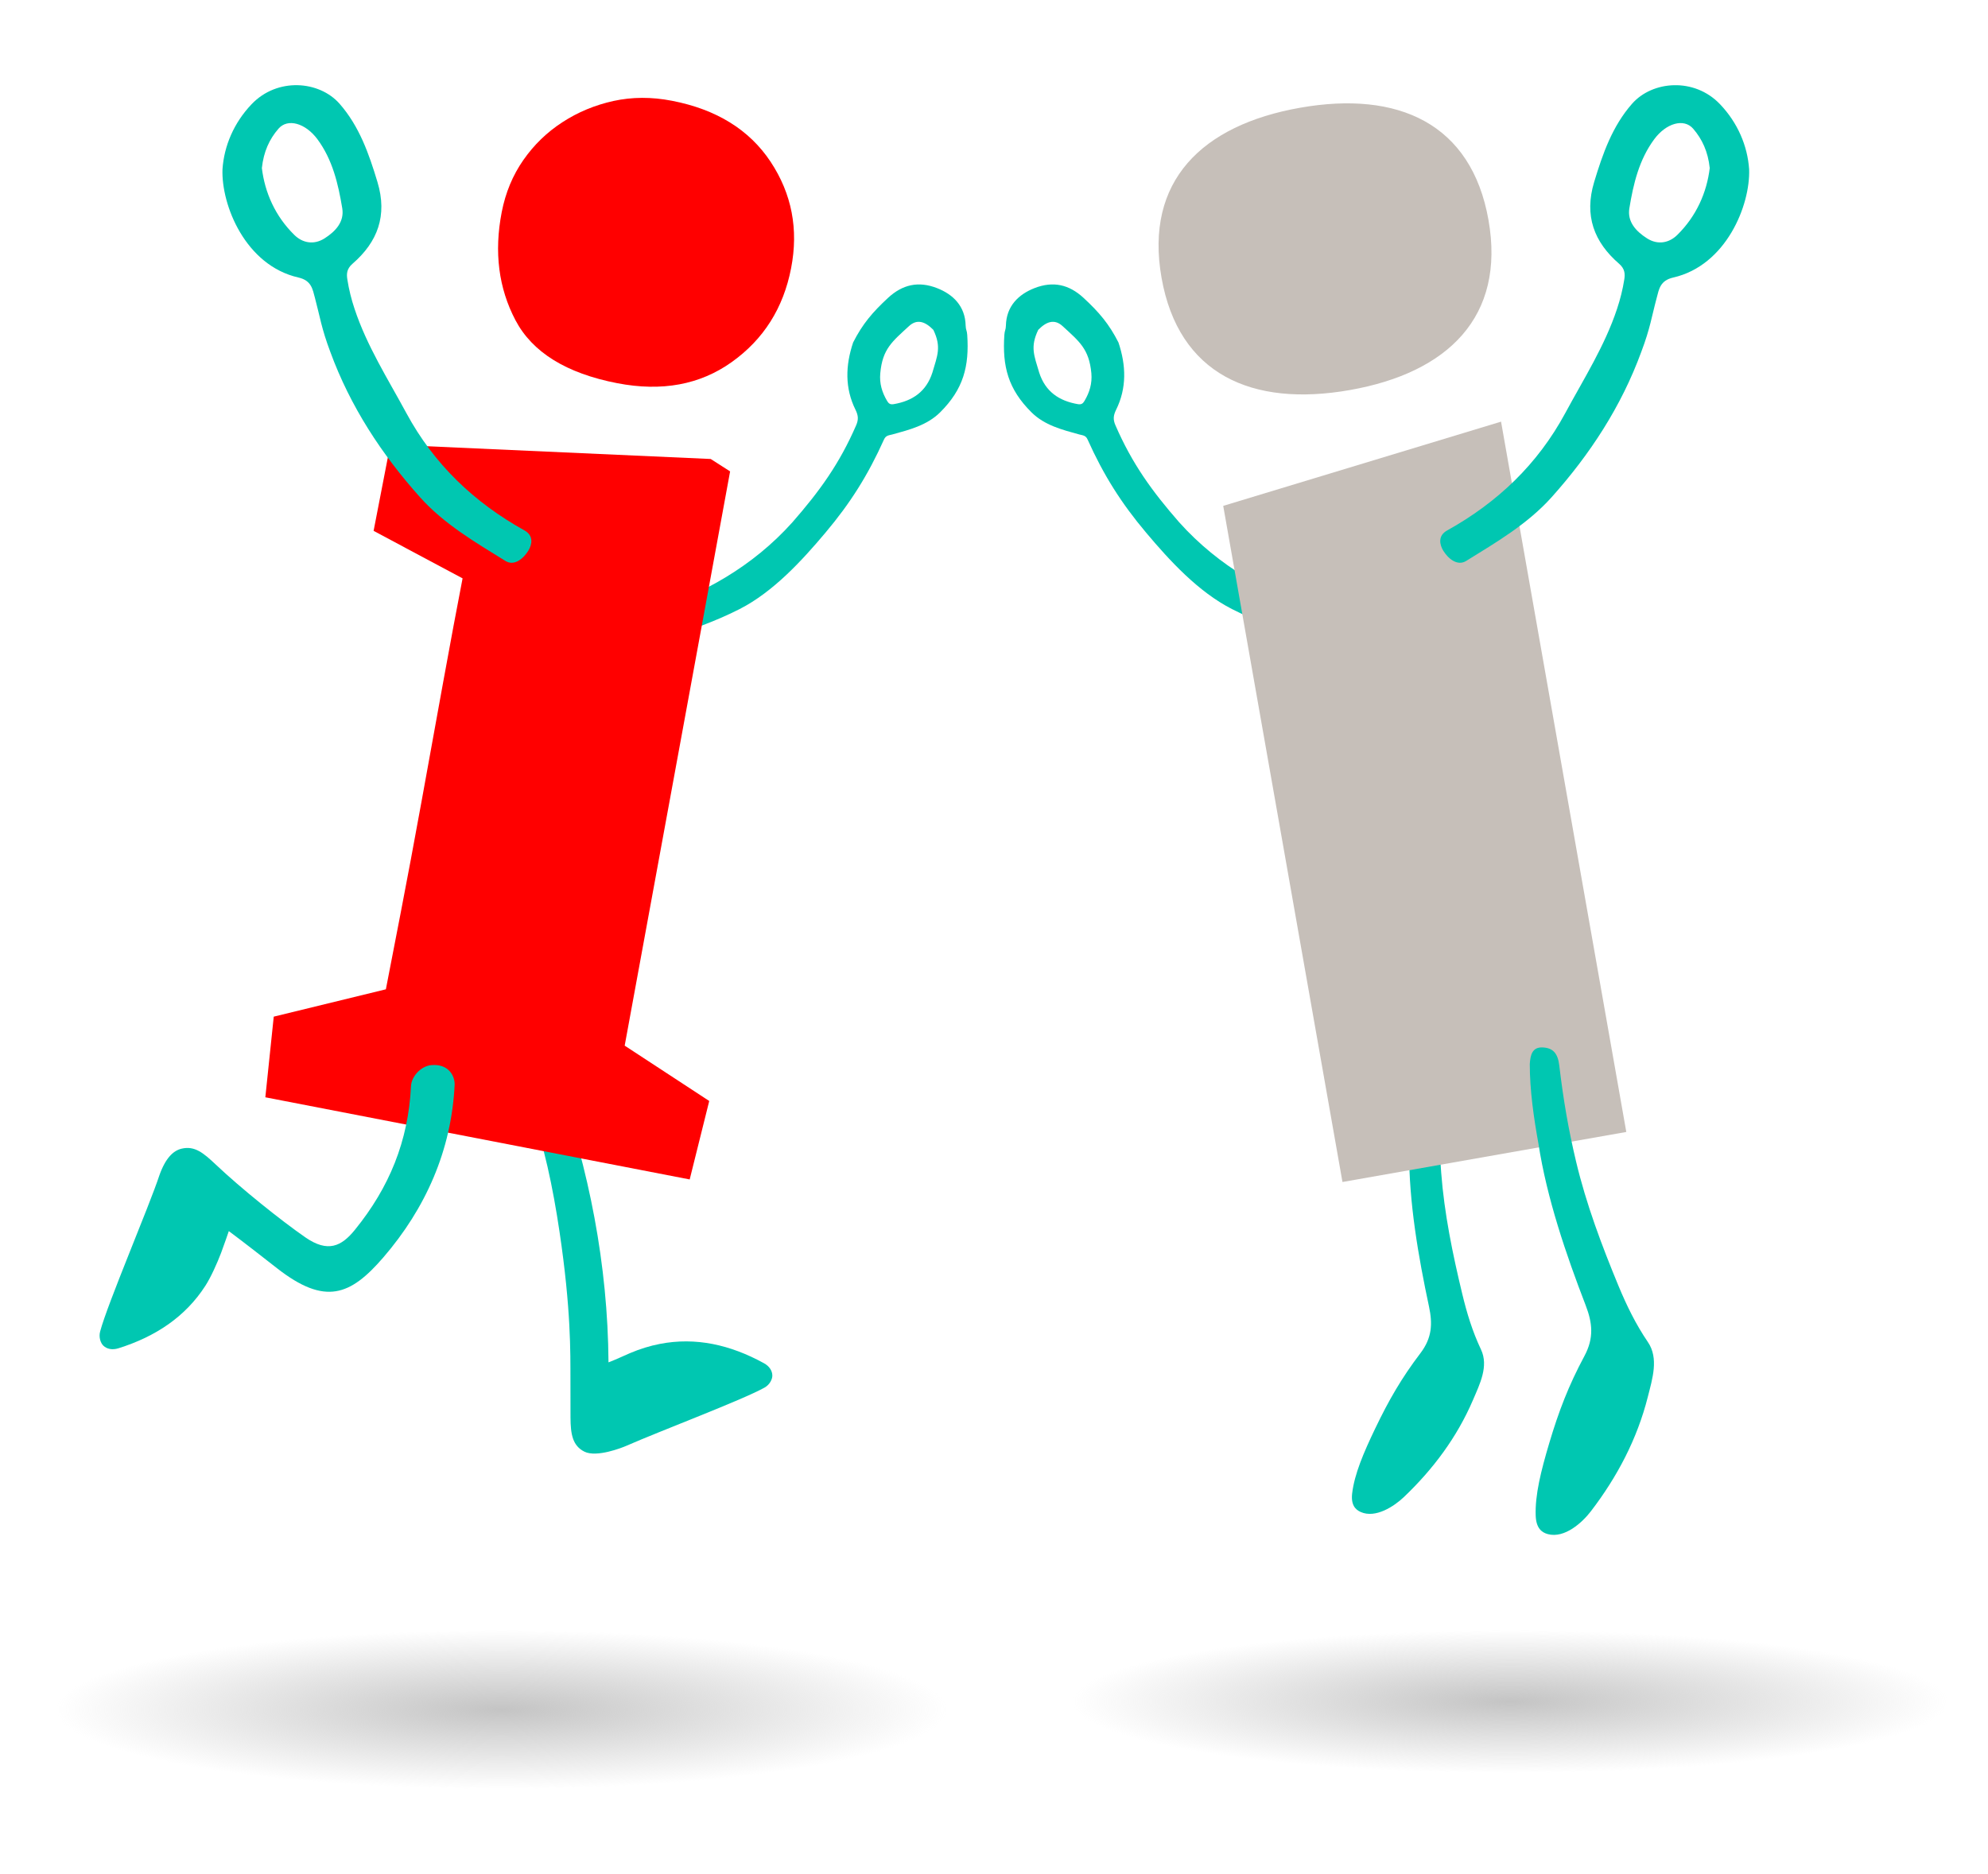 <svg width="70" height="66" viewBox="0 0 70 66" fill="none" xmlns="http://www.w3.org/2000/svg">
<rect x="37.794" y="57.407" width="30.761" height="5.034" fill="url(#paint0_radial_476_9052)"/>
<rect x="2" y="57.407" width="31.32" height="5.593" fill="url(#paint1_radial_476_9052)"/>
<path d="M48.426 50.3C48.9 49.313 49.346 48.535 50.017 47.652C50.423 47.116 50.447 46.623 50.317 46.013C49.943 44.262 49.608 42.334 49.617 40.527C49.598 39.68 49.606 38.753 49.746 37.888C49.807 37.621 49.903 37.347 50.25 37.42C50.588 37.49 50.711 37.698 50.695 38.091C50.65 39.266 50.665 40.236 50.746 41.294C50.856 42.74 51.148 44.155 51.487 45.563C51.649 46.239 51.846 46.888 52.148 47.526C52.425 48.114 52.105 48.742 51.863 49.309C51.3 50.62 50.459 51.744 49.43 52.724C49.095 53.042 48.438 53.481 47.913 53.248C47.719 53.163 47.564 52.992 47.611 52.592C47.692 51.912 48.013 51.161 48.426 50.3Z" fill="#00C7B1"/>
<path d="M38.188 14.116C38.134 14.208 38.079 14.255 37.954 14.233C37.289 14.119 36.806 13.79 36.591 13.12C36.416 12.523 36.266 12.226 36.557 11.617C36.85 11.317 37.134 11.226 37.416 11.485C38.003 12.027 38.348 12.286 38.428 13.142C38.46 13.506 38.366 13.814 38.188 14.116ZM47.139 21.78C46.969 21.598 46.732 21.586 46.52 21.517C44.683 20.931 42.925 19.958 41.523 18.396C40.565 17.3 39.868 16.338 39.277 14.979C39.189 14.778 39.199 14.635 39.299 14.432C39.678 13.665 39.653 12.87 39.383 12.062C39.052 11.409 38.701 10.997 38.153 10.49C37.648 10.023 37.087 9.888 36.424 10.147C35.871 10.364 35.434 10.774 35.419 11.47C35.416 11.619 35.375 11.635 35.365 11.789C35.289 12.9 35.497 13.704 36.32 14.521C36.779 14.977 37.398 15.134 38.001 15.3C38.125 15.333 38.23 15.329 38.295 15.477C38.857 16.729 39.478 17.716 40.356 18.758C41.186 19.746 42.196 20.845 43.379 21.449C44.23 21.882 45.127 22.198 46.035 22.477C46.351 22.574 46.688 22.669 47.026 22.466C47.314 22.293 47.37 22.024 47.139 21.78Z" fill="#00C7B1"/>
<path d="M47.532 13.736C44.077 14.345 41.498 13.182 40.899 9.781C40.299 6.378 42.323 4.403 45.779 3.794C49.232 3.185 51.812 4.348 52.412 7.75C53.012 11.152 50.985 13.128 47.532 13.736Z" fill="#C6BFB9"/>
<path d="M47.27 41.626L43.071 17.815L52.854 14.849L57.264 39.864L47.27 41.626Z" fill="#C6BFB9"/>
<path d="M54.551 50.822C54.886 49.698 55.229 48.8 55.79 47.753C56.13 47.118 56.073 46.591 55.833 45.968C55.143 44.179 54.465 42.194 54.171 40.281C54.01 39.387 53.864 38.405 53.866 37.467C53.886 37.174 53.941 36.868 54.32 36.887C54.69 36.904 54.855 37.104 54.904 37.523C55.053 38.773 55.232 39.798 55.495 40.903C55.855 42.415 56.401 43.863 56.994 45.296C57.281 45.985 57.598 46.636 58.023 47.261C58.416 47.837 58.182 48.556 58.021 49.196C57.646 50.679 56.945 52.009 56.02 53.218C55.721 53.611 55.097 54.185 54.503 54.027C54.283 53.969 54.091 53.814 54.074 53.383C54.046 52.65 54.26 51.801 54.551 50.822Z" fill="#00C7B1"/>
<path d="M59.061 8.272C58.775 8.554 58.378 8.638 57.995 8.395C57.607 8.148 57.293 7.81 57.372 7.334C57.513 6.476 57.713 5.626 58.247 4.904C58.667 4.336 59.293 4.155 59.62 4.534C59.935 4.901 60.141 5.339 60.202 5.919C60.098 6.779 59.734 7.609 59.061 8.272ZM60.567 3.673C59.659 2.718 58.18 2.841 57.465 3.656C56.771 4.447 56.433 5.415 56.132 6.411C55.776 7.594 56.127 8.524 57.009 9.287C57.219 9.469 57.223 9.651 57.193 9.843C57.138 10.193 57.05 10.541 56.938 10.878C56.504 12.187 55.764 13.344 55.115 14.548C54.141 16.351 52.73 17.694 50.956 18.681C50.624 18.864 50.689 19.179 50.817 19.39C50.982 19.66 51.308 19.951 51.626 19.754C52.69 19.095 53.785 18.457 54.632 17.513C55.985 16.002 57.092 14.309 57.793 12.388C58.105 11.567 58.161 11.134 58.334 10.492C58.415 10.185 58.454 9.879 58.916 9.774C60.784 9.348 61.635 7.221 61.589 5.96C61.532 5.132 61.185 4.323 60.567 3.673Z" fill="#00C7B1"/>
<path d="M21.426 47.978C21.729 47.861 21.933 47.759 22.18 47.654C22.535 47.503 22.886 47.396 23.235 47.328C24.494 47.083 25.714 47.356 26.898 48.007C27.097 48.115 27.194 48.28 27.195 48.445C27.195 48.573 27.104 48.766 26.916 48.869C26.115 49.313 23.301 50.37 22.035 50.925C21.912 50.978 21.014 51.336 20.581 51.124C20.159 50.915 20.09 50.505 20.088 49.912C20.086 49.433 20.088 48.993 20.086 48.554C20.084 47.657 20.11 46.119 19.7 43.368C19.471 41.832 19.159 40.314 18.628 38.838C18.552 38.633 18.512 38.543 18.496 38.492C18.282 37.813 18.447 37.508 18.794 37.46C19.414 37.373 19.599 37.955 19.606 37.974C20.744 41.194 21.402 44.543 21.426 47.978Z" fill="#00C7B1"/>
<path d="M32.831 13.12C32.616 13.79 32.133 14.12 31.468 14.233C31.344 14.255 31.288 14.209 31.234 14.116C31.057 13.815 30.962 13.506 30.996 13.142C31.073 12.286 31.419 12.027 32.006 11.485C32.289 11.225 32.572 11.318 32.865 11.617C33.156 12.225 33.005 12.523 32.831 13.12ZM34.057 11.789C34.047 11.635 34.006 11.619 34.002 11.47C33.988 10.774 33.55 10.364 32.998 10.148C32.335 9.888 31.774 10.023 31.269 10.49C30.721 10.998 30.37 11.409 30.039 12.062C29.769 12.871 29.744 13.665 30.124 14.432C30.224 14.635 30.233 14.778 30.145 14.98C29.555 16.338 28.857 17.3 27.899 18.396C26.497 19.958 24.739 20.932 22.903 21.518C22.689 21.586 22.453 21.598 22.283 21.78C22.053 22.025 22.109 22.294 22.396 22.466C22.733 22.668 23.072 22.574 23.387 22.477C24.296 22.198 25.193 21.883 26.043 21.449C27.226 20.845 28.235 19.746 29.066 18.758C29.944 17.716 30.564 16.729 31.127 15.477C31.193 15.33 31.297 15.333 31.421 15.3C32.024 15.134 32.643 14.977 33.102 14.522C33.924 13.705 34.133 12.9 34.057 11.789Z" fill="#00C7B1"/>
<path d="M27.856 9.444C27.584 10.849 26.888 11.95 25.767 12.75C24.647 13.55 23.303 13.798 21.735 13.495C19.939 13.147 18.744 12.406 18.149 11.275C17.555 10.143 17.394 8.876 17.666 7.471C17.799 6.786 18.053 6.173 18.428 5.636C18.803 5.098 19.262 4.654 19.805 4.303C20.347 3.95 20.945 3.701 21.6 3.556C22.256 3.413 22.942 3.409 23.661 3.549C25.228 3.852 26.385 4.569 27.133 5.695C27.88 6.824 28.122 8.073 27.856 9.444ZM21.996 36.824L24.973 38.773L24.285 41.536L9.343 38.643L9.639 35.803L13.587 34.84C13.706 34.219 13.882 33.313 14.114 32.12C14.345 30.929 14.585 29.637 14.839 28.246C15.09 26.855 15.344 25.455 15.6 24.048C15.856 22.641 16.085 21.414 16.288 20.368L13.155 18.695L13.744 15.657L25.025 16.164L25.708 16.601L21.996 36.824Z" fill="#FF0000"/>
<path d="M11.428 8.395C11.044 8.638 10.648 8.554 10.362 8.272C9.688 7.609 9.325 6.779 9.221 5.919C9.283 5.338 9.487 4.9 9.804 4.534C10.13 4.155 10.755 4.336 11.177 4.903C11.71 5.625 11.909 6.476 12.051 7.334C12.13 7.81 11.815 8.148 11.428 8.395ZM18.468 18.68C16.693 17.693 15.283 16.35 14.308 14.547C13.658 13.344 12.919 12.187 12.485 10.878C12.372 10.541 12.285 10.192 12.231 9.843C12.2 9.651 12.204 9.468 12.414 9.287C13.296 8.523 13.648 7.593 13.291 6.411C12.991 5.414 12.651 4.446 11.958 3.655C11.243 2.84 9.763 2.718 8.856 3.673C8.238 4.323 7.891 5.132 7.834 5.96C7.788 7.221 8.639 9.348 10.507 9.773C10.969 9.878 11.007 10.185 11.09 10.492C11.262 11.134 11.319 11.567 11.629 12.388C12.331 14.309 13.438 16.002 14.791 17.512C15.637 18.457 16.732 19.095 17.796 19.754C18.115 19.951 18.441 19.66 18.605 19.39C18.734 19.179 18.798 18.864 18.468 18.68Z" fill="#00C7B1"/>
<path d="M15.188 37.51C14.809 37.544 14.488 37.92 14.472 38.246C14.378 40.19 13.705 41.822 12.495 43.312C12.026 43.89 11.548 44.128 10.748 43.573C9.899 42.984 8.496 41.861 7.6 41.014C7.162 40.6 6.854 40.342 6.391 40.453C6.109 40.521 5.832 40.77 5.612 41.391C5.252 42.487 3.786 45.908 3.526 46.89C3.47 47.1 3.546 47.302 3.641 47.392C3.762 47.507 3.951 47.55 4.17 47.482C5.474 47.073 6.529 46.373 7.232 45.28C7.427 44.977 7.645 44.489 7.784 44.125C7.88 43.872 8.057 43.355 8.057 43.355C8.544 43.718 9.357 44.35 9.758 44.666C11.448 45.984 12.337 45.627 13.495 44.285C14.987 42.555 15.893 40.516 16.008 38.215C16.023 37.884 15.787 37.456 15.188 37.51Z" fill="#00C7B1"/>
<defs>
<radialGradient id="paint0_radial_476_9052" cx="0" cy="0" r="1" gradientUnits="userSpaceOnUse" gradientTransform="translate(53.175 59.924) rotate(90) scale(2.517 15.38)">
<stop stop-color="#C4C4C4"/>
<stop offset="1" stop-color="#C4C4C4" stop-opacity="0"/>
</radialGradient>
<radialGradient id="paint1_radial_476_9052" cx="0" cy="0" r="1" gradientUnits="userSpaceOnUse" gradientTransform="translate(17.66 60.204) rotate(90) scale(2.796 15.66)">
<stop stop-color="#C4C4C4"/>
<stop offset="1" stop-color="#C4C4C4" stop-opacity="0"/>
</radialGradient>
</defs>
</svg>

